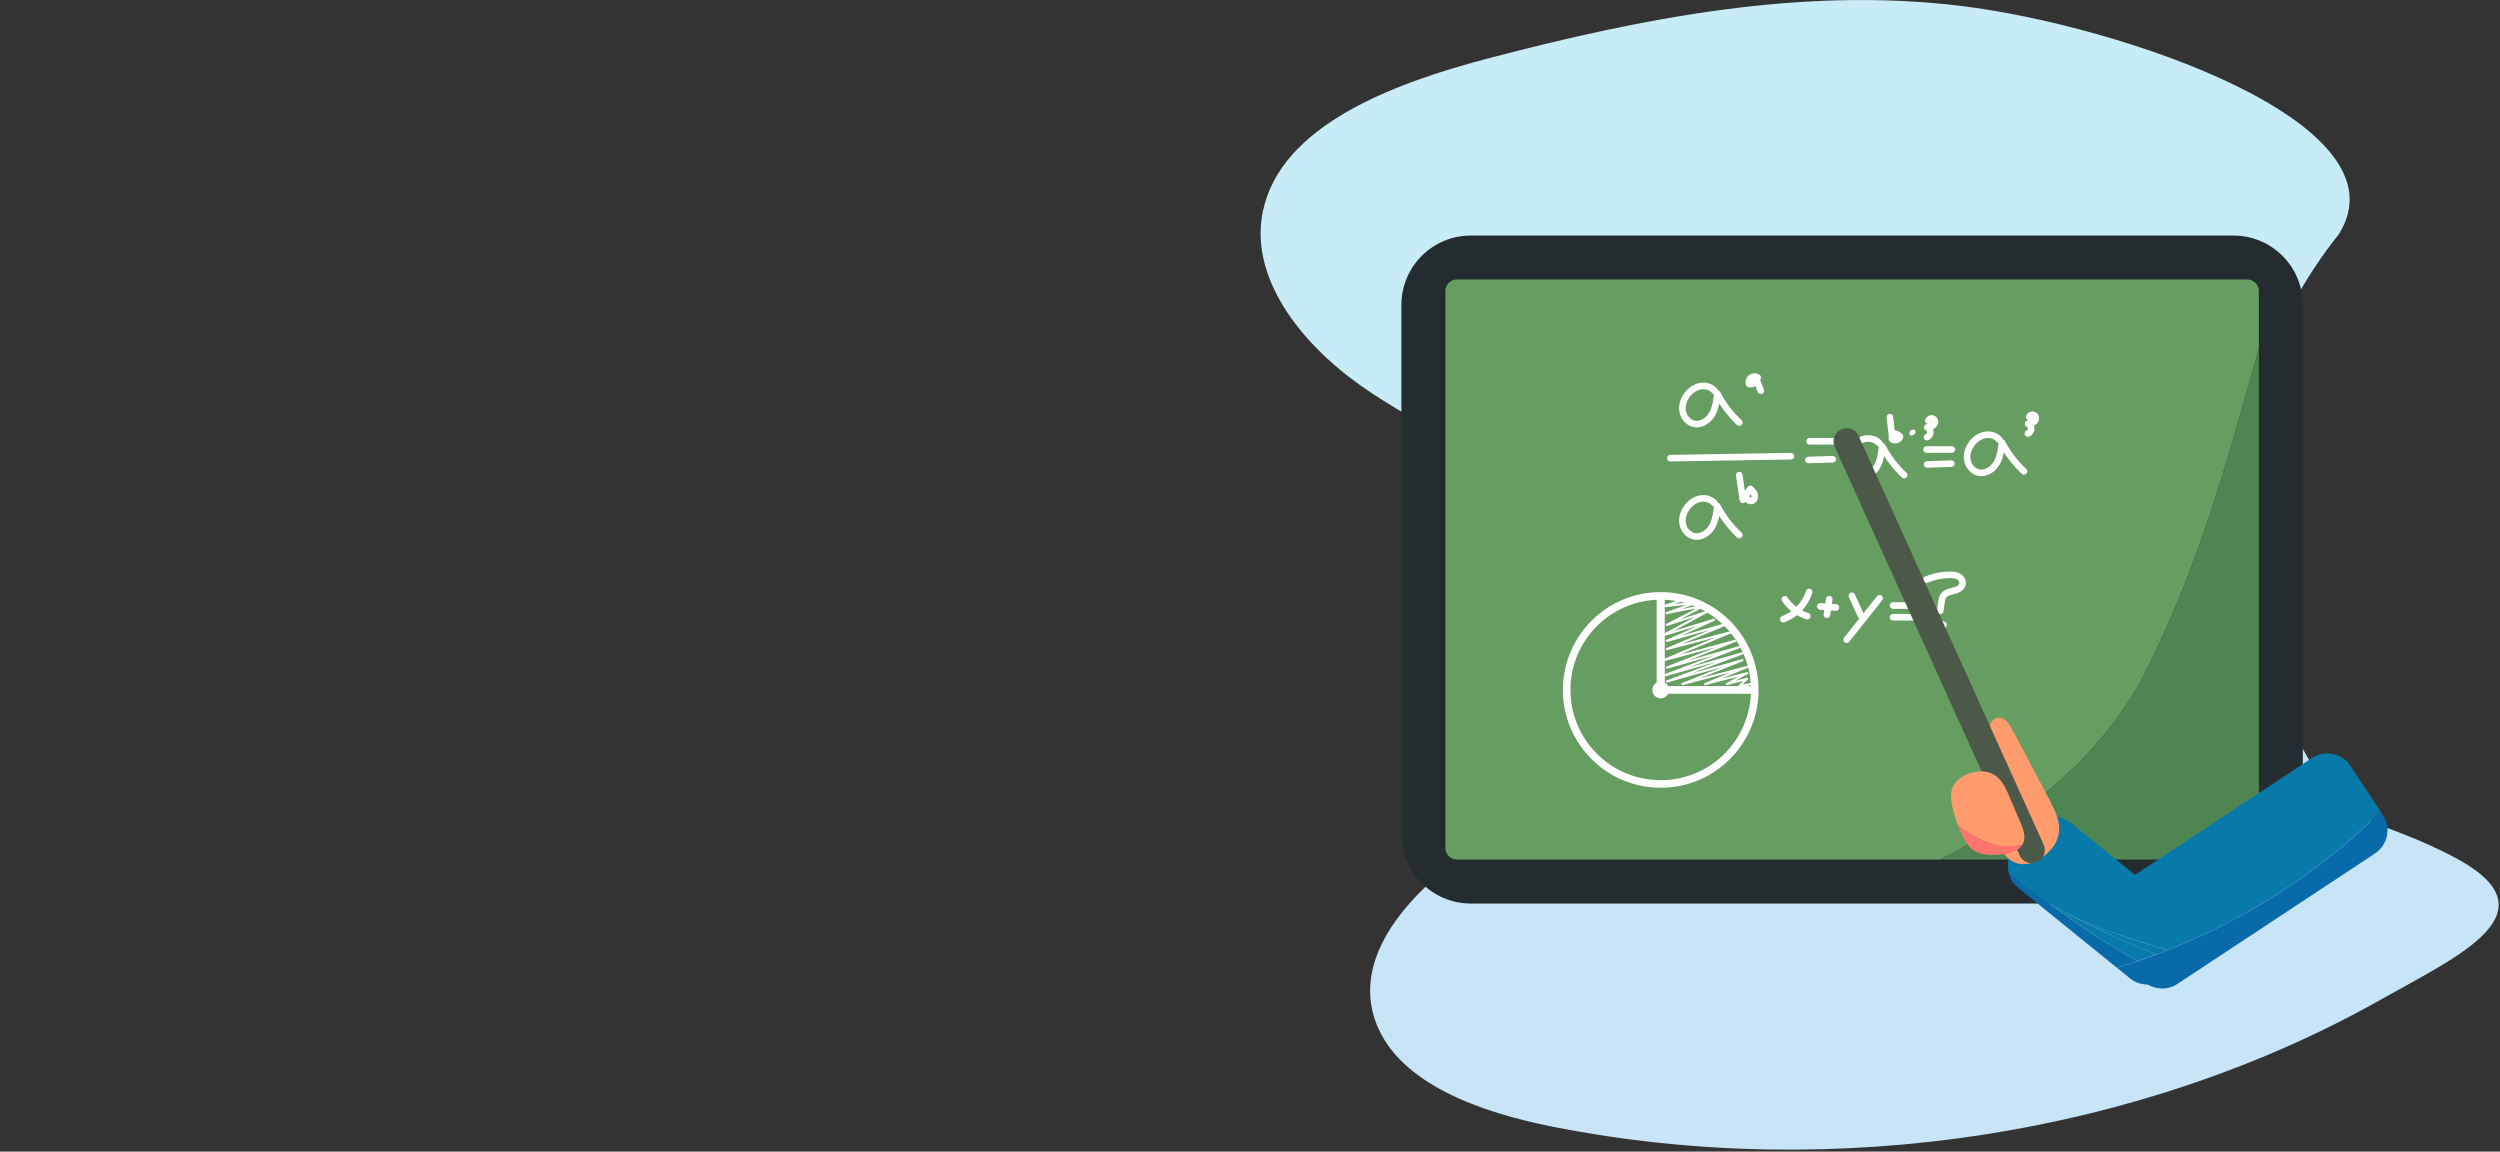 <svg width="432" height="199" viewBox="0 0 432 199" fill="none" xmlns="http://www.w3.org/2000/svg">
<rect x="0" y="0" width="432" height="199" fill="#333333" stroke="none"/>
<g clip-path="url(#clip0_1549_6565)">
<path d="M404.17 40.43C416.22 21.28 366.42 4.39 338.83 1.02C311.25 -2.35 283.51 3.18 257.16 10.09C240.37 14.49 221.35 21.78 218.24 36.45C215.85 47.74 224.42 59.01 234.97 66.51C245.52 74.01 258.21 79.06 268.85 86.47C275.28 90.95 281.04 96.77 284.15 103.19C318.18 97.78 352.45 94.31 386.91 93.01C386.3 74.4 391.92 55.74 404.18 40.44L404.17 40.43Z" fill="#C8ECF7"/>
<path d="M423.65 147.89C404.23 137.95 405.14 146.89 389.74 112.11C388.06 105.84 387.11 99.42 386.89 93C352.43 94.3 318.16 97.76 284.13 103.18C286.17 107.37 287.07 111.82 286.29 116.31C284.04 129.15 269.52 137.11 257.3 144.8C245.08 152.49 232.93 164.6 237.89 177.04C242 187.34 255.87 192.24 268.37 194.71C317.45 204.42 370.43 195.91 411.57 172.64C424.7 165.22 442.32 157.45 423.65 147.9V147.89Z" fill="#C8E4F7"/>
<path d="M385.93 40.7H254.16C247.533 40.7 242.16 46.072 242.16 52.7V144.13C242.16 150.757 247.533 156.13 254.16 156.13H385.93C392.557 156.13 397.93 150.757 397.93 144.13V52.7C397.93 46.072 392.557 40.7 385.93 40.7Z" fill="#252C30"/>
<path d="M369.97 117.59C379.7 98.87 384.95 79.59 390.33 60.169V50.29C390.33 49.19 389.43 48.29 388.33 48.29H251.76C250.66 48.29 249.76 49.19 249.76 50.29V146.53C249.76 147.63 250.66 148.53 251.76 148.53H335.3C349.15 141.38 361.79 132.31 369.97 117.59Z" fill="#669D60"/>
<path d="M369.97 117.59C361.79 132.31 349.16 141.38 335.3 148.53H388.33C389.43 148.53 390.33 147.63 390.33 146.53V60.17C384.95 79.59 379.7 98.87 369.97 117.59Z" fill="#4F8551"/>
<path d="M332.91 77.67C334.37 77.67 335.83 77.67 337.29 77.67" stroke="white" stroke-width="1.14" stroke-linecap="round" stroke-linejoin="round"/>
<path d="M327.11 104.64H331.49" stroke="white" stroke-width="1.14" stroke-linecap="round" stroke-linejoin="round"/>
<path d="M327.11 106.66H331.49" stroke="white" stroke-width="1.14" stroke-linecap="round" stroke-linejoin="round"/>
<path d="M303.73 65.23C303.4 65 302.92 65.01 302.59 65.25C302.26 65.49 302.11 65.94 302.23 66.33C302.8 66.55 303.5 66.03 303.46 65.42C303.73 66.12 304 66.82 304.27 67.52" stroke="white" stroke-width="1.14" stroke-linecap="round" stroke-linejoin="round"/>
<path d="M288.64 79.17C295.58 79.06 302.53 78.95 309.47 78.83" stroke="white" stroke-width="1.14" stroke-linecap="round" stroke-linejoin="round"/>
<path d="M300.54 82.1L301.16 86.37C301.59 85.74 302.02 85.1 302.46 84.47C302.73 84.73 303 85 303.15 85.35C303.3 85.7 303.27 86.14 303 86.4C302.65 86.73 301.97 86.53 301.85 86.07" stroke="white" stroke-width="1.14" stroke-linecap="round" stroke-linejoin="round"/>
<path d="M312.7 76.26H317.08" stroke="white" stroke-width="1.14" stroke-linecap="round" stroke-linejoin="round"/>
<path d="M312.49 79.49L316.69 79.36" stroke="white" stroke-width="1.14" stroke-linecap="round" stroke-linejoin="round"/>
<path d="M332.99 80.25L337.19 80.12" stroke="white" stroke-width="1.14" stroke-linecap="round" stroke-linejoin="round"/>
<path d="M324.79 76.64C324.21 75.94 323.22 75.65 322.32 75.81C321.42 75.97 320.63 76.53 320.07 77.25C319.43 78.08 319.07 79.15 319.26 80.18C319.45 81.21 320.25 82.14 321.28 82.33C322.49 82.55 323.71 81.73 324.33 80.66C324.95 79.59 325.1 78.32 325.24 77.1C326.21 78.96 327.5 80.66 329.04 82.1" stroke="white" stroke-width="1.14" stroke-linecap="round" stroke-linejoin="round"/>
<path d="M296.3 67.56C295.72 66.86 294.73 66.57 293.83 66.73C292.93 66.89 292.14 67.45 291.58 68.17C290.94 69 290.58 70.07 290.77 71.1C290.96 72.13 291.76 73.06 292.79 73.25C294 73.47 295.22 72.65 295.84 71.58C296.46 70.51 296.61 69.24 296.75 68.02C297.72 69.88 299.01 71.58 300.55 73.02" stroke="white" stroke-width="1.14" stroke-linecap="round" stroke-linejoin="round"/>
<path d="M296.3 86.99C295.72 86.29 294.73 86 293.83 86.16C292.93 86.32 292.14 86.88 291.58 87.6C290.94 88.43 290.58 89.5 290.77 90.53C290.96 91.56 291.76 92.49 292.79 92.68C294 92.9 295.22 92.08 295.84 91.01C296.46 89.94 296.61 88.67 296.75 87.45C297.72 89.31 299.01 91.01 300.55 92.45" stroke="white" stroke-width="1.14" stroke-linecap="round" stroke-linejoin="round"/>
<path d="M345.49 75.99C344.91 75.29 343.92 75 343.02 75.16C342.12 75.32 341.33 75.88 340.77 76.6C340.13 77.43 339.77 78.5 339.96 79.53C340.15 80.56 340.95 81.49 341.98 81.68C343.19 81.9 344.41 81.08 345.03 80.01C345.65 78.94 345.8 77.67 345.94 76.45C346.91 78.31 348.2 80.01 349.74 81.45" stroke="white" stroke-width="1.14" stroke-linecap="round" stroke-linejoin="round"/>
<path d="M326.57 72.09C326.72 73.36 326.86 74.63 327.01 75.9C327.07 75.57 327.14 75.25 327.2 74.92C327.63 74.92 328.05 75.12 328.32 75.45C328.2 76.05 327.29 76.28 326.9 75.81" stroke="white" stroke-width="1.14" stroke-linecap="round" stroke-linejoin="round"/>
<path d="M330.65 74.6C330.48 74.54 330.27 74.72 330.32 74.9C330.42 74.84 330.53 74.77 330.63 74.71C330.57 74.67 330.51 74.63 330.46 74.6" stroke="white" stroke-width="0.73" stroke-linecap="round" stroke-linejoin="round"/>
<path d="M333.22 72.68C333.31 72.44 333.58 72.28 333.83 72.3C334.08 72.32 334.31 72.53 334.36 72.79C334.42 73.1 334.21 73.41 333.94 73.58C333.67 73.75 333.35 73.8 333.03 73.85C333.35 74 333.56 74.35 333.56 74.71C333.56 75.07 333.32 75.4 332.99 75.54" stroke="white" stroke-width="1.14" stroke-linecap="round" stroke-linejoin="round"/>
<path d="M350.65 72.05C350.74 71.81 351.01 71.65 351.26 71.67C351.51 71.69 351.74 71.9 351.79 72.16C351.85 72.47 351.64 72.78 351.37 72.95C351.1 73.12 350.78 73.17 350.46 73.22C350.78 73.37 350.99 73.72 350.99 74.08C350.99 74.44 350.75 74.77 350.42 74.91" stroke="white" stroke-width="1.14" stroke-linecap="round" stroke-linejoin="round"/>
<path d="M286.97 135.47C295.945 135.47 303.22 128.194 303.22 119.22C303.22 110.245 295.945 102.97 286.97 102.97C277.995 102.97 270.72 110.245 270.72 119.22C270.72 128.194 277.995 135.47 286.97 135.47Z" stroke="white" stroke-width="1.31" stroke-linecap="round" stroke-linejoin="round"/>
<path d="M286.97 118.21V103.3" stroke="white" stroke-width="1.4" stroke-miterlimit="10"/>
<path d="M288.04 119.22H303.15" stroke="white" stroke-width="1.33" stroke-miterlimit="10"/>
<path d="M286.97 120.67C287.771 120.67 288.42 120.021 288.42 119.22C288.42 118.419 287.771 117.77 286.97 117.77C286.169 117.77 285.52 118.419 285.52 119.22C285.52 120.021 286.169 120.67 286.97 120.67Z" fill="white"/>
<path d="M291.24 103.53L287.47 104.76L293.07 104.15C293.07 104.15 287.33 106.16 288.04 105.94C288.75 105.72 294.37 104.74 294.37 104.74L288.04 107.97L294.87 105.75L287.47 109.74L296.16 107.11L288.04 110.75L298.51 107.77L288.04 112.16L299.05 109.26L287.46 114.09L299.8 110.75L288.04 115.37L300.54 111.83L287.47 116.76L301.09 112.9L288.04 117.76L301.09 114.08L290.72 118.2L301.88 115.26L294.67 118.2L301.88 116.33L298.41 118.2L301.88 117.3L300.54 118.59L302.59 118.2" stroke="white" stroke-width="0.38" stroke-linecap="round" stroke-linejoin="round"/>
<path d="M312.29 106.46C310.72 105.97 309.33 104.93 308.41 103.56" stroke="white" stroke-width="1.14" stroke-linecap="round" stroke-linejoin="round"/>
<path d="M308.16 106.99C310.26 106.22 311.96 104.43 312.62 102.29" stroke="white" stroke-width="1.14" stroke-linecap="round" stroke-linejoin="round"/>
<path d="M316.09 103.54L315.69 106.23" stroke="white" stroke-width="1.14" stroke-linecap="round" stroke-linejoin="round"/>
<path d="M317.25 104.98L314.54 104.79" stroke="white" stroke-width="1.14" stroke-linecap="round" stroke-linejoin="round"/>
<path d="M324.8 103.37C322.9 105.76 321 108.15 319.1 110.54" stroke="white" stroke-width="1.14" stroke-linecap="round" stroke-linejoin="round"/>
<path d="M320 102.95L321.57 106.38" stroke="white" stroke-width="1.14" stroke-linecap="round" stroke-linejoin="round"/>
<path d="M335.83 107.97C335.75 107.89 335.61 107.87 335.51 107.92C335.41 107.97 335.34 108.09 335.35 108.2C335.45 108.22 335.55 108.24 335.64 108.21C335.73 108.18 335.82 108.09 335.8 107.99C335.78 107.89 335.63 107.85 335.58 107.94" stroke="white" stroke-width="1.14" stroke-linecap="round" stroke-linejoin="round"/>
<path d="M332.85 100.16C334.13 99.63 335.51 99.34 336.9 99.33C337.41 99.33 337.95 99.36 338.4 99.6C338.85 99.84 339.21 100.34 339.14 100.85C339.08 101.31 338.7 101.66 338.28 101.86C337.86 102.06 337.4 102.13 336.96 102.25C336.52 102.37 336.07 102.59 335.81 102.97C335.6 103.28 335.54 103.67 335.49 104.04C335.42 104.55 335.35 105.05 335.27 105.56" stroke="white" stroke-width="1.14" stroke-linecap="round" stroke-linejoin="round"/>
<path d="M411.76 140.81L411.39 140.25C401.04 150.55 388.3 158.75 374.59 164.18C375.05 164.32 375.51 164.46 375.97 164.59C375.51 164.45 375.05 164.32 374.59 164.18C371.7 165.32 368.78 166.35 365.82 167.24L368.09 169.08C368.98 169.8 370.05 170.13 371.12 170.13C372.66 171.05 374.65 171.08 376.23 170.04L410.4 147.48C412.61 146.02 413.22 143.02 411.76 140.81Z" fill="#086AA9"/>
<path d="M372.62 164.92C367.17 162.76 362.12 160.5 357.13 157.79C356.05 157.24 354.99 156.65 353.95 156.01C358.8 159.49 364.05 163.25 369.42 166.07C370.49 165.7 371.56 165.31 372.62 164.91V164.92Z" fill="#087AA9"/>
<path d="M353.95 156.01C351.51 154.52 349.19 152.79 347.08 150.7C347.31 151.72 347.85 152.68 348.72 153.39L365.81 167.24C367.02 166.88 368.22 166.48 369.41 166.07C364.04 163.25 358.79 159.49 353.94 156.01H353.95Z" fill="#086AA9"/>
<path d="M374.59 164.18C368.78 162.45 362.71 160.63 357.13 157.79C362.12 160.5 367.17 162.76 372.62 164.92C373.28 164.67 373.94 164.44 374.59 164.19V164.18Z" fill="#087AA9"/>
<path d="M406.17 132.35C404.71 130.14 401.71 129.53 399.5 130.99L368.92 151.18L357.81 142.17C355.75 140.5 352.71 140.82 351.04 142.88L348.01 146.62C347.05 147.8 346.77 149.31 347.08 150.7C354.7 158.25 365.01 161.32 374.58 164.18C388.29 158.75 401.04 150.54 411.38 140.25L406.16 132.35H406.17Z" fill="#087AA9"/>
<path d="M354.48 138.85C352.24 134.6 350 130.35 347.75 126.1C347.24 125.14 346.53 124.04 345.44 124.02C343.89 123.99 343.29 126.18 343.86 127.62C344.43 129.06 345.64 130.24 345.95 131.76C346.58 134.84 343.78 137.64 343.84 140.78C343.89 143.45 345.15 147.08 347.46 148.65C349.77 150.22 352.49 148.86 354.24 146.97C356.63 144.4 355.98 141.72 354.47 138.86L354.48 138.85Z" fill="#FF9B6C"/>
<path d="M319.1 76.26L351.07 146.88" stroke="#4D5948" stroke-width="4.54" stroke-miterlimit="10" stroke-linecap="round"/>
<path d="M349.44 145.99C349.5 145.89 349.57 145.79 349.62 145.68C350.1 144.56 349.62 143.29 349.15 142.17C348.51 140.66 347.87 139.15 347.22 137.65C346.61 136.23 345.94 134.72 344.63 133.9C342.21 132.38 337.61 133.87 337.17 136.89C336.98 138.2 337.52 140.51 338.32 142.6C341.54 144.95 344.91 146.93 349.45 146L349.44 145.99Z" fill="#FF9B6C"/>
<path d="M338.31 142.59C338.98 144.34 339.85 145.92 340.63 146.61C341.99 147.81 344.01 147.82 345.81 147.64C347.18 147.5 348.73 147.12 349.44 145.99C344.91 146.92 341.54 144.94 338.31 142.59Z" fill="#FF746C"/>
</g>
<defs>
<clipPath id="clip0_1549_6565">
<rect width="431.77" height="198.65" fill="white"/>
</clipPath>
</defs>
</svg>
